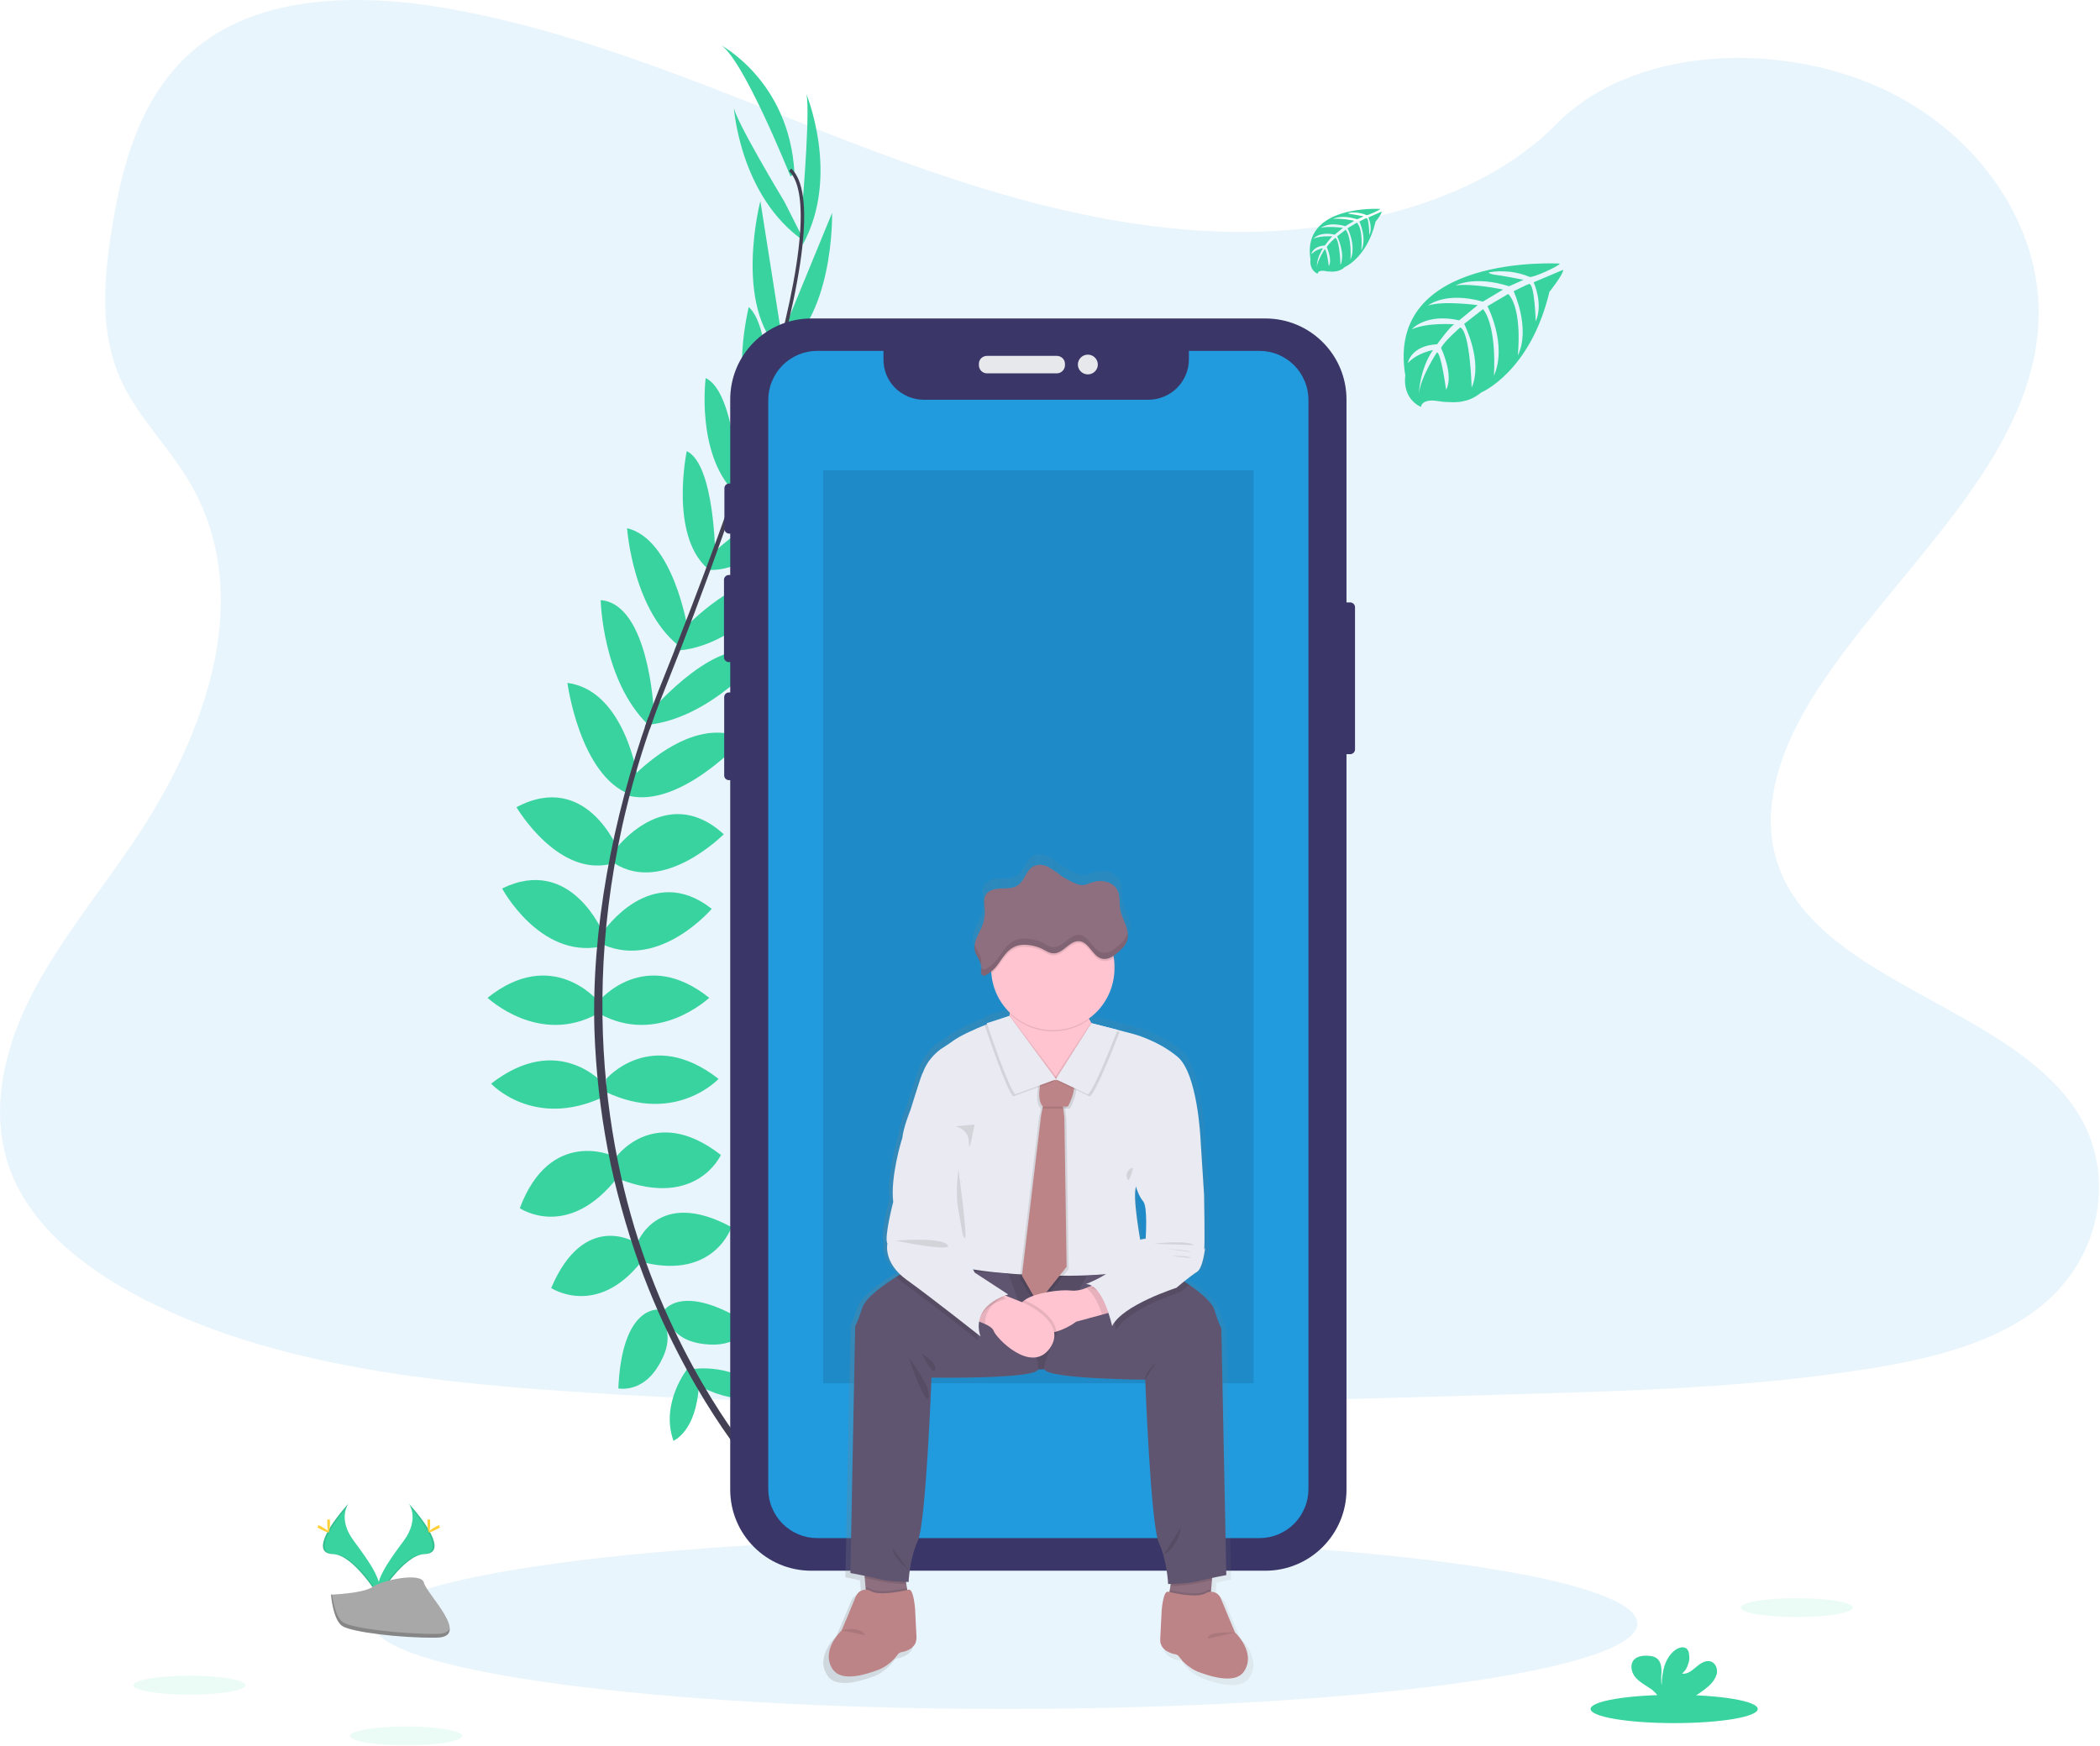 <svg version="1.2" xmlns="http://www.w3.org/2000/svg" viewBox="0 0 1010 840" width="1010" height="840">
	<title>bglogin-svg</title>
	<defs>
		<linearGradient id="g1" x2="1" gradientUnits="userSpaceOnUse" gradientTransform="matrix(206.95,0,0,399.856,395.91,610.78)">
			<stop offset="0" stop-color="#808080" stop-opacity=".25"/>
			<stop offset=".54" stop-color="#808080" stop-opacity=".12"/>
			<stop offset="1" stop-color="#808080" stop-opacity=".1"/>
		</linearGradient>
	</defs>
	<style>
		.s0 { opacity: .1;fill: #219ade } 
		.s1 { fill: #38d39f } 
		.s2 { fill: #444053 } 
		.s3 { fill: #3a3768 } 
		.s4 { fill: #219ade } 
		.s5 { fill: #e6e8ec } 
		.s6 { opacity: .1;fill: #000000 } 
		.s7 { fill: url(#g1) } 
		.s8 { fill: #8e6f7f } 
		.s9 { fill: #5f5570 } 
		.s10 { fill: #eaeaf2 } 
		.s11 { fill: #bc8487 } 
		.s12 { fill: #ffc4d0 } 
		.s13 { fill: #000000 } 
		.s14 { opacity: .1;fill: #38d39f } 
		.s15 { fill: #ffd037 } 
		.s16 { fill: #a8a8a8 } 
		.s17 { opacity: .2;fill: #000000 } 
	</style>
	<path class="s0" d="m586.5 111.4c-64.7-2.3-126.3-23.1-185.2-46-58.8-22.9-117.1-48.2-180.3-60.3-40.6-7.8-87.1-8.9-119.8 12.9-31.5 21-41.7 57.1-47.2 90.7-4.1 25.3-6.5 51.9 4.8 75.5 7.8 16.4 21.7 30.2 31.3 46 33.5 54.7 9.8 122.2-26.4 175.6-17 25.1-36.8 49-49.9 75.6-13.1 26.7-19.2 57.3-7.7 84.5 11.4 27 38.5 47.3 67.9 61.5 59.7 29 130 37.2 198.6 41.9 151.8 10.4 304.4 5.9 456.7 1.4 56.3-1.6 112.9-3.3 168.3-12.1 30.8-4.8 62.6-12.5 84.9-31 28.4-23.5 35.4-63.4 16.4-92.9-31.9-49.5-120-61.8-142.3-114.9-12.3-29.2 0.3-61.8 18.1-88.9 38.3-58.2 102.4-109.2 105.7-175.7 2.4-45.6-28.4-91.4-76.1-113-49.9-22.6-119.2-19.8-156 17.7-37.9 38.6-104.6 53.5-161.8 51.5zm0 0c-64.7-2.3-126.3-23.1-185.2-46-58.8-22.9-117.1-48.2-180.3-60.3-40.6-7.8-87.1-8.9-119.8 12.9-31.5 21-41.7 57.1-47.2 90.7-4.1 25.3-6.5 51.9 4.8 75.5 7.8 16.4 21.7 30.2 31.3 46 33.5 54.7 9.8 122.2-26.4 175.6-17 25.1-36.8 49-49.9 75.6-13.1 26.7-19.2 57.3-7.7 84.5 11.4 27 38.5 47.3 67.9 61.5 59.7 29 130 37.2 198.6 41.9 151.8 10.4 304.4 5.9 456.7 1.4 56.3-1.6 112.9-3.3 168.3-12.1 30.8-4.8 62.6-12.5 84.9-31 28.4-23.5 35.4-63.4 16.4-92.9-31.9-49.5-120-61.8-142.3-114.9-12.3-29.2 0.3-61.8 18.1-88.9 38.3-58.2 102.4-109.2 105.7-175.7 2.4-45.6-28.4-91.4-76.1-113-49.9-22.6-119.2-19.8-156 17.7-37.9 38.6-104.6 53.5-161.8 51.5z"/>
	<path class="s0" d="m483.5 822.1c-168.1 0-304-18.4-304-41.1 0-22.7 135.9-41.1 304-41.1 168.1 0 304 18.4 304 41.1 0 22.7-135.9 41.1-304 41.1z"/>
	<path class="s1" d="m333 658.6c0 0 21-3.4 33.6 11.5 0 0-9.2 7.2-29.1-2.8z"/>
	<path class="s1" d="m330.8 658.2c0 0-13.4 16.6-6.9 34.9 0 0 11-4.4 12.2-26.6z"/>
	<path class="s1" d="m318.8 631.1c0 0 8.4-15.4 42 6.2 0 0-4.5 10.3-19.4 9.5-14.8-0.8-18.8-7.6-22.6-15.7z"/>
	<path class="s1" d="m316.6 630c0 0-17.5-2-19.2 37.9 0 0 11.1 2.3 18.9-10.3 7.9-12.6 4.6-19.7 0.3-27.6z"/>
	<path class="s1" d="m306.4 598.2c0 0 9.8-27.2 45.4-7.9 0 0-8.1 25-41.8 17.1z"/>
	<path class="s1" d="m295.5 557.6c0 0 18.5-27.5 51.2-2 0 0-11.5 25.8-48.4 11.8z"/>
	<path class="s1" d="m291.6 519c0 0 21.5-25.3 54 0 0 0-20.5 22.1-54 6.4z"/>
	<path class="s1" d="m288.2 481.4c0 0 21.8-26.3 52.9-1.4 0 0-24.6 23.3-52.9 7.6z"/>
	<path class="s1" d="m290.2 448.1c0 0 23-33.9 52.1-10.9 0 0-24.7 29.1-52.1 17.3z"/>
	<path class="s1" d="m295.5 409.2c0 0 24.3-33.6 52.6-7.9 0 0-28.8 29.2-52.6 14z"/>
	<path class="s1" d="m303.6 374.4c0 0 28.8-31.6 54-19 0 0-30.1 33.5-55.3 27.4z"/>
	<path class="s1" d="m313.7 341.4c0 0 33.3-38.6 52.6-25.7 0 0-24.5 30-55 33z"/>
	<path class="s1" d="m328.2 303.2c0 0 29.2-31.6 50.4-23.8 0 0-24.9 32.8-54.3 33.6z"/>
	<path class="s1" d="m341.4 267.4c0 0 32.2-30.3 46.2-24.9 0 0-23.2 33.6-47.6 31.6z"/>
	<path class="s1" d="m354.3 234.3c0 0 27.7-36.1 42.8-33.3 0 0-16.8 32.2-42.8 37z"/>
	<path class="s1" d="m368.3 189.8c0 0 24.5-27.7 37.7-27.6 0 0-19.3 37-38.7 36.6z"/>
	<path class="s1" d="m376.5 160.1l23.7-57.7c0 0 1.2 52.2-26.7 68.4z"/>
	<path class="s1" d="m386.1 96.5c0 0 4-48.1 1.4-52.1 0 0 17 40-1.5 73.4z"/>
	<path class="s1" d="m305.5 597.6c0 0-24.6-15.3-40.4 22 0 0 21.8 14.5 43.3-12.6z"/>
	<path class="s1" d="m294.7 556c0 0-30.1-13.7-44.7 25.2 0 0 23.3 16 47.4-15.3z"/>
	<path class="s1" d="m290.2 521.3c0 0-21.6-25.2-54 0 0 0 20.4 22.1 54 6.4z"/>
	<path class="s1" d="m287.5 481.4c0 0-21.9-26.3-53-1.4 0 0 24.7 23.3 53 7.6z"/>
	<path class="s1" d="m290.2 449.1c0 0-15.4-38-48.7-21.7 0 0 18 33.7 47.3 28z"/>
	<path class="s1" d="m297.4 409c0 0-15.2-38.6-49-20.7 0 0 20.7 35.4 47.5 26.7z"/>
	<path class="s1" d="m306.8 374.6c0 0-6-42.4-33.9-46.1 0 0 5.9 44.6 30.2 53.7z"/>
	<path class="s1" d="m314.4 341.5c0 0-2.4-51-25.5-52.8 0 0 0.8 38.7 22.9 60z"/>
	<path class="s1" d="m330.6 301.7c0 0-6.9-42.4-29-47.6 0 0 2.8 41.1 26.8 58z"/>
	<path class="s1" d="m344 267.7c0 0-0.2-44.2-13.7-50.7 0 0-8.4 40 9.8 56.3z"/>
	<path class="s1" d="m355.3 233.8c0 0-1.9-45.5-15.9-51.9 0 0-4.7 36 13.8 54.9z"/>
	<path class="s1" d="m370.2 193.4c0 0-0.1-37-10.1-45.7 0 0-9.9 40.6 4.9 53.2z"/>
	<path class="s1" d="m375.4 158.3l-9.7-61.6c0 0-13.2 50.5 10.1 72.7z"/>
	<path class="s1" d="m377.3 97.1c0 0-25-41.4-24.4-46 0 0 2.6 43.4 34 65z"/>
	<path class="s1" d="m380.2 84.9c0 0-23.5-58.8-34.2-63.6 0 0 33.6 17.1 36.1 61.9z"/>
	<path class="s2" d="m367.1 199.2l-1.6-0.5c19.9-64.8 24.8-106 14-116.4l1.1-1.2c11.5 10.9 6.9 51.7-13.5 118.1z"/>
	<path class="s2" d="m312.5 350.7l-2.4-0.8c2.1-6 4.4-12 6.7-17.9 20.8-51.7 38.4-99.7 49.7-136.6l2.1-1c-11.3 37-28.7 86.8-49.4 138.5-2.4 5.9-4.6 11.9-6.7 17.8z"/>
	<path class="s2" d="m362.6 707c-0.4-0.3-32.5-36.6-55-98.4q-4.9-13.6-8.7-27.5-3.9-13.9-6.6-28-2.7-14.2-4.3-28.5-1.6-14.4-2.1-28.8c-1.5-48.1 8.6-101.9 25.9-150.7l1.9 2.2c-38.9 109.6-23.4 203.5-3 260 22.2 61.3 54 97.2 54.4 97.5z"/>
	<path class="s3" d="m645.1 289.8h4.3c1.2 0 2.3 1 2.3 2.3v68.4c0 1.3-1.1 2.3-2.3 2.3h-4.3c-1.3 0-2.3-1-2.3-2.3v-68.4c0-1.3 1-2.3 2.3-2.3z"/>
	<path class="s3" d="m350.7 232.6h0.4c1.2 0 2.2 1 2.2 2.3v19.5c0 1.2-1 2.3-2.2 2.3h-0.4c-1.3 0-2.3-1.1-2.3-2.3v-19.5c0-1.3 1-2.3 2.3-2.3z"/>
	<path class="s3" d="m350.5 276.6h1c1.3 0 2.3 1.1 2.3 2.3v37.3c0 1.2-1 2.3-2.3 2.3h-1c-1.3 0-2.3-1.1-2.3-2.3v-37.3c0-1.2 1-2.3 2.3-2.3z"/>
	<path class="s3" d="m350.6 333.1h0.7c1.3 0 2.3 1 2.3 2.3v37.6c0 1.3-1 2.3-2.3 2.3h-0.7c-1.3 0-2.3-1-2.3-2.3v-37.6c0-1.3 1-2.3 2.3-2.3z"/>
	<path class="s3" d="m390.2 153.2h218.4c21.5 0 39 17.4 39 39v524.4c0 21.5-17.5 39-39 39h-218.4c-21.6 0-39-17.5-39-39v-524.4c0-21.6 17.4-39 39-39z"/>
	<path class="s4" d="m605.8 168.8h-34v4.1c0 2.6-0.5 5.1-1.5 7.4-1 2.4-2.4 4.5-4.2 6.3-1.8 1.8-3.9 3.2-6.3 4.2-2.4 1-4.9 1.5-7.4 1.5h-108.1c-2.6 0-5.1-0.5-7.5-1.5-2.3-1-4.5-2.4-6.3-4.2-1.8-1.8-3.2-3.9-4.2-6.3-0.9-2.3-1.4-4.8-1.4-7.4v-4.1h-31.9c-3.1 0-6.1 0.6-9 1.8-2.8 1.2-5.4 2.9-7.6 5.1-2.2 2.2-3.9 4.8-5.1 7.7-1.2 2.8-1.8 5.9-1.8 9v523.9c0 3.1 0.6 6.2 1.8 9 1.2 2.9 2.9 5.5 5.1 7.7 2.2 2.2 4.8 3.9 7.6 5.1 2.9 1.2 5.9 1.8 9 1.8h212.8c3.1 0 6.1-0.6 9-1.8 2.8-1.2 5.4-2.9 7.6-5.1 2.2-2.2 3.9-4.8 5.1-7.7 1.2-2.8 1.8-5.9 1.8-9v-523.9c0-3.1-0.6-6.2-1.8-9-1.2-2.9-2.9-5.5-5.1-7.7-2.2-2.2-4.8-3.9-7.6-5.1-2.9-1.2-5.9-1.8-9-1.8z"/>
	<path class="s5" d="m474.7 171.2h33.6c2.1 0 3.9 1.7 3.9 3.8v0.7c0 2.1-1.8 3.9-3.9 3.9h-33.6c-2.2 0-3.9-1.8-3.9-3.9v-0.7c0-2.1 1.7-3.8 3.9-3.8z"/>
	<path class="s5" d="m523.2 180.1c-2.6 0-4.8-2.1-4.8-4.7 0-2.7 2.2-4.8 4.8-4.8 2.6 0 4.8 2.1 4.8 4.8 0 2.6-2.2 4.7-4.8 4.7z"/>
	<path class="s1" d="m750.2 126.8c0 0-84.2-5.1-74.3 53.9 0 0-2 10.4 7.5 15.1 0 0 0.1-4.3 8.6-2.8q1.2 0.1 2.3 0.3 1.2 0.1 2.3 0.1 1.1 0.1 2.3 0.1 1.1 0 2.3-0.1 1.5-0.1 3-0.5 1.5-0.3 3-0.9 1.4-0.6 2.7-1.4 1.3-0.8 2.5-1.8c0 0 23.6-9.8 32.8-48.4 0 0 6.8-8.5 6.6-10.6l-14.2 6c0 0 4.8 10.3 1 18.8 0 0-0.5-18.4-3.2-18-0.6 0.1-7.4 3.5-7.4 3.5 0 0 8.3 17.9 2 30.9 0 0 2.4-22-4.6-29.6l-10 5.9c0 0 9.7 18.4 3.1 33.5 0 0 1.7-23.1-5.2-32.1l-9.1 7.1c0 0 9.2 18.1 3.6 30.6 0 0-0.7-26.8-5.5-28.9 0 0-8 7-9.2 9.9 0 0 6.3 13.2 2.4 20.1 0 0-2.4-17.9-4.4-18 0 0-7.9 11.9-8.7 20 0 0 0.4-12 6.8-21.1 0 0-7.6 1.3-12.1 6.3 0 0 1.3-8.4 14.1-9.1 0 0 6.5-9 8.3-9.6 0 0-12.8-1-20.5 2.4 0 0 6.8-7.9 22.8-4.3l8.9-7.3c0 0-16.7-2.3-23.9 0.2 0 0 8.2-7 26.4-1.9l9.7-5.8c0 0-14.3-3.1-22.8-2 0 0 9-4.9 25.7 0.4l7-3.1c0 0-10.5-2.1-13.6-2.4-3.1-0.4-3.2-1.2-3.2-1.2q2.5-0.4 5-0.5 2.5 0 5 0.2 2.5 0.3 4.9 0.9 2.4 0.6 4.8 1.6c1.5 0.6 14.7-5.5 14.5-6.4z"/>
	<path class="s1" d="m663.8 100.5c0 0-38-2.3-33.5 24.4 0 0-0.9 4.7 3.4 6.8 0 0 0-2 3.9-1.3q0.5 0.1 1 0.2 0.5 0 1 0 0.5 0.1 1.1 0.1 0.5 0 1-0.1 0.7 0 1.4-0.2 0.6-0.1 1.3-0.4 0.6-0.3 1.2-0.6 0.6-0.4 1.1-0.9c0 0 10.7-4.4 14.9-21.9 0 0 3.1-3.8 2.9-4.8l-6.4 2.8c0 0 2.2 4.6 0.5 8.5 0 0-0.2-8.3-1.4-8.2-0.3 0-3.4 1.7-3.4 1.7 0 0 3.8 8 0.9 13.9 0 0 1.1-10-2.1-13.4l-4.5 2.7c0 0 4.4 8.4 1.4 15.1 0 0 0.8-10.4-2.3-14.4l-4.1 3.2c0 0 4.1 8.2 1.6 13.8 0 0-0.3-12.1-2.5-13.1 0 0-3.6 3.2-4.1 4.5 0 0 2.8 6 1 9.1 0 0-1-8.1-2-8.1 0 0-3.5 5.3-3.9 9q0.1-1.3 0.3-2.5 0.2-1.3 0.6-2.5 0.4-1.2 1-2.3 0.5-1.2 1.2-2.2-0.8 0.1-1.5 0.4-0.8 0.2-1.5 0.6-0.7 0.3-1.3 0.8-0.6 0.4-1.2 1c-0.4 0.3 0.6-3.8 6.4-4.1 0 0 3-4.1 3.7-4.4 0 0-5.8-0.4-9.2 1.1 0 0 3-3.6 10.2-1.9l4-3.3c0 0-7.5-1-10.7 0.1 0 0 3.7-3.2 11.8-0.9l4.4-2.6c0 0-6.4-1.4-10.3-0.9 0 0 4.1-2.2 11.6 0.2l3.2-1.4c0 0-4.8-1-6.2-1.1-1.3-0.2-1.4-0.5-1.4-0.5q1.1-0.2 2.2-0.3 1.2 0 2.3 0.1 1.1 0.2 2.2 0.4 1.1 0.3 2.2 0.8c0.7 0.2 6.7-2.6 6.6-3z"/>
	<path class="s6" d="m395.9 226.2h207v439.2h-207z"/>
	<path fill-rule="evenodd" class="s7" d="m600.7 807.3c-4.1 5.8-15.1 2.9-22.8-0.1q-1.4-0.6-2.6-1.3-1.3-0.8-2.4-1.7-1.2-0.9-2.2-2-1-1.1-1.8-2.3-0.2-0.2-0.5-0.5-0.3-0.2-0.6-0.4-0.3-0.1-0.6-0.2-0.4-0.2-0.7-0.2-0.6-0.1-1.2-0.3-0.6-0.1-1.2-0.4-0.6-0.2-1.1-0.6-0.6-0.3-1.1-0.7-0.5-0.4-1-1-0.5-0.5-0.8-1.2-0.3-0.6-0.4-1.3-0.2-0.8-0.1-1.5l0.6-14.3c0 0 0.8-9.9 3.2-9.3l0.7 0.1 0.1-1 0.4-1.9 0.1-1h-1.3q-0.1-1.8-0.3-3.6-0.2-1.8-0.5-3.5-0.3-1.8-0.7-3.6-0.3-1.8-0.8-3.5-0.2-0.7-0.5-1.5-0.2-0.7-0.5-1.5-0.3-0.7-0.6-1.4-0.3-0.7-0.6-1.4c-4.1-8.9-6.8-80.4-6.8-80.4 0 0-48-0.2-49.7-5-1.1 0.1-2.2 0.1-3.2 0.1-1.7 4.8-52.5 3.9-52.5 3.9 0 0-2.7 71.4-6.8 80.3-4.2 8.8-4.5 20.1-4.5 20.1h-1.4l0.2 1 0.3 1.9 0.2 1 0.6-0.2c2.5-0.6 3.3 9.3 3.3 9.3l0.6 14.3q0 0 0 0 0 0 0 0 0 0.1 0 0.1 0 0 0 0 0 0.7-0.1 1.4-0.2 0.8-0.5 1.4-0.3 0.7-0.8 1.2-0.5 0.6-1.1 1-0.4 0.4-1 0.7-0.5 0.3-1.1 0.6-0.5 0.2-1.1 0.4-0.6 0.2-1.2 0.3-0.4 0-0.7 0.1-0.4 0.1-0.7 0.3-0.3 0.1-0.5 0.4-0.3 0.2-0.5 0.5-0.9 1.2-1.9 2.3-1 1-2.1 1.9-1.2 1-2.4 1.7-1.3 0.8-2.6 1.4c-7.1 2.7-17.1 5.5-21.8 1.2q-0.2-0.1-0.3-0.3-0.1-0.1-0.3-0.3-0.1-0.1-0.2-0.2-0.1-0.2-0.2-0.4c-6.6-9.2 4.2-19.2 4.2-19.2 0 0 4.8-11.4 7-16.6 1.2-3 3.3-3.5 4.9-3.5l-0.1-1-0.4-4.7-0.1-1c-3.7-0.8-7-1.4-7-1.4l2.5-121.1c0 0 1-1.3 3.4-9 1.5-4.9 10.6-11.3 16.8-15.3q1-0.6 1.9-1.1c-8.1-7.7-6.2-15.3-6.2-15.3-1.8-2.8 2.8-20.4 2.8-20.4-1.5-12.2 4.4-30.9 4.4-30.9 0.5-5.6 4.1-14.3 4.1-14.3 0 0 4.9-15.5 5.9-17.8l0.1-0.4q0.7-2 1.8-3.8 1-1.8 2.4-3.4 1.3-1.6 2.8-2.9 1.6-1.4 3.4-2.5 1.9-1.1 4.3-2.9c3.7-2.6 10.1-5.5 15.9-7.9l1.2-0.5q-0.2-0.5-0.2-0.5l11.2-3.5c0.1-0.4 0-0.7 0.1-1.1 0.1-0.4 0.1-0.7 0.1-1q-1.9-1.9-3.5-4-1.6-2.2-2.7-4.6-1.2-2.4-1.9-5-0.7-2.6-1-5.2c-0.1-0.4-0.1-0.7-0.1-1q-0.3 0.2-0.6 0.4-0.3 0.3-0.6 0.5-0.3 0.2-0.6 0.4-0.4 0.2-0.7 0.4-0.1 0.1-0.3 0.2-0.1 0-0.3 0.1-0.1 0-0.3 0-0.1 0.1-0.3 0.1-0.3-0.1-0.5-0.2-0.2-0.2-0.4-0.4-0.2-0.2-0.3-0.5-0.1-0.3-0.1-0.6 0-0.2 0-0.5 0-0.3 0-0.6 0.1-0.3 0.1-0.6 0-0.3 0.1-0.5 0-0.3 0-0.5 0-0.2-0.1-0.4 0-0.2 0-0.5-0.1-0.2-0.1-0.4c-0.1-0.2-0.2-0.5-0.2-0.5 0-0.1-0.1-0.1-0.1-0.3-0.1-0.2-0.2-0.5-0.3-0.6q-0.1-0.2-0.2-0.4l-0.1-0.2q-0.2-0.4-0.5-0.9-0.2-0.4-0.4-0.9-0.3-0.4-0.5-0.9-0.2-0.4-0.4-0.9-0.1-0.1-0.1-0.2 0-0.1-0.1-0.2 0-0.1 0-0.2-0.1-0.1-0.1-0.2 0-0.3-0.1-0.5 0-0.2-0.1-0.4 0-0.2 0-0.5 0-0.2 0-0.4c-0.1-3.7 2.5-7.3 3.9-11q0.3-0.9 0.6-1.8 0.2-1 0.4-1.9 0.1-1 0.1-1.9 0.1-1 0-2-0.1-0.3 0-0.7l-0.1-0.7c-0.2-2-0.4-4 0.6-5.7 1.4-2.5 4.6-3.2 7.5-3.3 2.8-0.1 5.9 0 8.3-1.6 3.4-2.3 4.1-7.5 7.8-9.4q0.9-0.4 1.8-0.5 0.8-0.2 1.7-0.1 0.9 0 1.8 0.2 0.9 0.3 1.7 0.7 0.8 0.4 1.5 0.8 0.8 0.5 1.5 1 0.8 0.5 1.5 1 0.8 0.5 1.5 1.1 0.9 0.7 2 1.3 1 0.6 2 1.2 1.1 0.6 2.2 1.1 1 0.5 2.2 0.9 0.3 0.1 0.6 0.3 0.3 0.1 0.7 0.2 0.3 0 0.7 0.1 0.3 0 0.7 0.1 0.5-0.1 0.9-0.2 0.5 0 1-0.2 0.4-0.1 0.9-0.3 0.4-0.1 0.9-0.3 0.9-0.4 1.8-0.6 0.9-0.3 1.9-0.4 0.9-0.1 1.9-0.1 1 0.1 1.9 0.2 0.9 0.2 1.8 0.5 0.9 0.4 1.7 0.9 0.8 0.6 1.5 1.3 0.6 0.7 1.1 1.5c1.5 2.9 0.9 6.5 1.4 9.7 0.5 2.8 1.8 5.2 2.8 7.8q0.2 0.4 0.3 0.8 0.1 0.4 0.3 0.8 0.1 0.5 0.2 0.9 0.1 0.4 0.1 0.9 0 0 0 0 0 0 0 0 0 0 0 0 0 0 0 0 0.1 0.5 0.1 1 0 0.1 0 0.2 0 0.5 0 0.9 0 0.2 0 0.3c0 0.3 0 0.7-0.1 0.8q-0.1 0.2-0.1 0.3 0 0.2 0 0.3-0.1 0.1-0.1 0.3-0.1 0.1-0.1 0.2 0 0.2-0.1 0.3-0.3 0.6-0.7 1.2-0.4 0.7-0.9 1.2-0.5 0.6-1 1.1-0.5 0.5-1.1 1-0.3 0.3-0.7 0.6-0.3 0.3-0.7 0.6-0.4 0.3-0.8 0.6-0.4 0.3-0.8 0.6c0.1 0.3 0.2 0.6 0.2 0.9q0.1 0.6 0.2 1.2 0.1 0.6 0.1 1.2 0.1 0.6 0.1 1.2 0 0.6 0 1.2 0 3.7-0.9 7.2-0.8 3.5-2.5 6.7-1.6 3.2-4 6-2.4 2.7-5.4 4.8 0.2 0.4 0.4 0.8 0.5 0.9 1 1.8l12.9 3.3 7 1.8c0 0 12.7 3 22.7 11.4 10 8.4 11.2 40.6 11.2 40.6l1.8 27.1c0 0 0.5 26 0 27l0.5-1c0 0-1 10.2-4.1 12q-0.8 0.6-1.6 1.1-0.8 0.6-1.5 1.1-0.8 0.6-1.6 1.2-0.7 0.6-1.5 1.2 1.3 0.8 2.5 1.7c5.4 3.8 11.2 8.5 12.4 12.4 2.5 7.7 3.5 9 3.5 9l2.3 121.3c0 0-3.2 0.6-7 1.4l-0.1 1-0.3 4.7-0.1 1c1.6-0.1 3.6 0.4 4.9 3.4 2.1 5.3 7 16.6 7 16.6 0 0 10.8 10 4.2 19.3zm-51.1-212.3q0.4 0 0.7-0.1 0.3-0.1 0.7-0.1 0.3-0.1 0.6-0.1 0.4-0.1 0.7-0.1c0 0 1.2-15.8-1.1-18.4-2.3-2.5-3.6-7.4-3.6-7.4-1.4 4 0.3 15.7 2 26.2zm-82.4 14.7h0.1z"/>
	<path class="s8" d="m437 768.4l-20.1 2-0.6-6.7-0.4-4.6-0.5-6.8 19 1 1.5 8.7 0.3 1.9 0.8 4.5z"/>
	<path class="s8" d="m583.4 753.3l-0.5 6.8-0.4 4.6-0.6 6.7-20.1-2 0.8-4.5 0.3-1.9 1.5-8.7 19-1z"/>
	<path class="s9" d="m562.1 655.9l-59.8 2.8q-4.1 0.2-8.2 0l-57.1-2.8v-45.2h125.1z"/>
	<path class="s6" d="m562.1 655.9l-59.8 2.8q-4.1 0.2-8.2 0l-57.1-2.8v-45.2h125.1z"/>
	<path class="s10" d="m485.5 488.7c0 0-19.9 6.7-27.4 12.2-1.6 1.2-3 2.1-4.3 2.9q-1.7 1-3.2 2.4-1.5 1.3-2.8 2.9-1.3 1.5-2.3 3.3-1 1.8-1.7 3.7-0.1 0.2-0.2 0.3c-1 2.3-5.7 17.5-5.7 17.5 0 0-3.5 8.5-4 14-0.5 5.5 28.5 20.3 28.5 20.3 0 0-14 30.5-7.8 38.2 6.3 7.8 97.5 11.5 95.5 0-2-11.5-5.5-30.5-3.7-35.7l31-22.5c0 0-1.3-31.5-11-39.8-9.8-8.2-22-11.2-22-11.2l-19.4-5c0 0-6.9 17-14.4 19.2-7.5 2.3-23.9-8.1-25.1-22.7z"/>
	<path class="s6" d="m513.5 517.4c0 0-8.5 7-12.9 0 0 0-4 11.9 0 15.9l-0.1 0.8-0.8 3.6-9.2 77 7.6 13.1 13.9-17.4-1.1-72-0.5-4.1-0.2-1h2.4c0 0 6.3-10.9 0.9-15.9z"/>
	<path class="s6" d="m515.5 517.4c0 0-8.5 7-12.9 0 0 0-4 11.9 0 15.9l-0.1 0.8-0.8 3.6-9.2 77 7.6 13.1 13.9-17.4-1.1-72-0.5-4.1-0.2-1h2.4c0 0 6.3-10.9 0.9-15.9z"/>
	<path class="s11" d="m513 609.4l-13.9 17.4-7.6-13.1 9.2-77 0.7-3.6 0.2-0.8 1.3-3.2 8.3 3.2 0.2 1 0.5 4.1 1.1 72z"/>
	<path class="s6" d="m435.9 762q-1.7 0-3.3-0.1-1.6-0.1-3.2-0.3-1.6-0.1-3.2-0.4-1.6-0.2-3.2-0.5c-2.1-0.5-4.7-1.1-7.1-1.6l-0.6-6.8 19 1z"/>
	<path class="s9" d="m499.3 658.8c-1.7 4.7-51.3 3.9-51.3 3.9 0 0-2.6 70-6.6 78.6-4 8.7-4.4 19.7-4.4 19.7 0 0-8.6 0-14-1.3-5.3-1.4-14-3-14-3l2.3-118.8c0 0 1-1.2 3.4-8.7 1.5-4.9 10.3-11.1 16.4-15 3.4-2.2 5.9-3.6 5.9-3.6l29.6 1.2 18.3 0.8c0 0 16 41.6 14.3 46.2z"/>
	<path class="s6" d="m437 768.4l-20.1 2-0.6-6.7q0.3 0 0.5 0 0.3 0.1 0.6 0.1 0.3 0.1 0.5 0.2 0.3 0.1 0.6 0.2c3.6 2.6 14.1 0.5 17.7-0.3z"/>
	<path class="s11" d="m440.8 787.9q0 0.7-0.2 1.4-0.1 0.7-0.4 1.3-0.3 0.7-0.8 1.2-0.5 0.5-1 1-0.5 0.3-1 0.6-0.5 0.3-1.1 0.6-0.5 0.2-1.1 0.4-0.6 0.2-1.2 0.3-0.3 0-0.7 0.1-0.3 0.1-0.6 0.3-0.3 0.1-0.6 0.4-0.2 0.2-0.4 0.5-0.8 1.1-1.8 2.2-1 1-2.1 1.9-1.1 0.9-2.4 1.7-1.2 0.7-2.5 1.3c-7 2.7-16.7 5.4-21.3 1.2q-0.1-0.1-0.2-0.3-0.2-0.1-0.3-0.2-0.1-0.2-0.2-0.3-0.2-0.2-0.3-0.3c-6.3-9.2 4.2-18.9 4.2-18.9 0 0 4.7-11.1 6.8-16.3q0.4-1 1.1-1.7 0.7-0.8 1.7-1.2 1-0.4 2.1-0.4 1 0 2 0.5c4 2.8 16.1 0.1 18.5-0.5 2.4-0.6 3.1 9.1 3.1 9.1l0.7 13.9q0 0 0 0.1 0 0 0 0 0 0 0 0 0 0.1 0 0.1z"/>
	<path class="s6" d="m583.4 753.3l-0.5 6.8c-2.4 0.5-5 1.1-7.1 1.6q-1.6 0.3-3.2 0.5-1.6 0.3-3.2 0.4-1.6 0.2-3.3 0.3-1.6 0.1-3.2 0.1l1.5-8.7z"/>
	<path class="s9" d="m589.8 757.7c0 0-8.7 1.6-14 3-5.4 1.3-14 1.3-14 1.3 0 0-0.4-11-4.4-19.7-4-8.6-6.6-78.6-6.6-78.6 0 0-46.8-0.3-48.5-5-1.7-4.6 20.4-45 20.4-45l13.5-0.7 25.6-1.3c0 0 5 2.7 10.2 6.4 5.3 3.6 10.9 8.3 12.1 12.1 2.3 7.5 3.3 8.7 3.3 8.7z"/>
	<path class="s6" d="m582.5 764.7l-0.6 6.7-20.1-2 0.8-4.5c3.5 0.8 14 2.9 17.7 0.3q0.2-0.1 0.5-0.2 0.3-0.1 0.6-0.2 0.2 0 0.5-0.1 0.3 0 0.6 0z"/>
	<path class="s11" d="m580.3 766.2q1-0.5 2-0.5 1.1 0 2.1 0.4 1 0.4 1.7 1.2 0.7 0.7 1.1 1.7c2.1 5.2 6.8 16.3 6.8 16.3 0 0 10.5 9.8 4.2 18.9-4 5.7-14.8 2.8-22.3-0.1q-1.3-0.6-2.5-1.3-1.2-0.8-2.4-1.7-1.1-0.9-2.1-1.9-0.9-1.1-1.8-2.2-0.2-0.3-0.4-0.5-0.3-0.3-0.6-0.4-0.3-0.2-0.6-0.3-0.4-0.1-0.7-0.1-0.6-0.1-1.2-0.3-0.6-0.2-1.2-0.5-0.5-0.2-1-0.5-0.6-0.3-1.1-0.7-0.5-0.5-1-1-0.4-0.5-0.7-1.2-0.3-0.6-0.5-1.3-0.1-0.7-0.1-1.4l0.7-14c0 0 0.7-9.7 3.1-9.1 2.4 0.6 14.5 3.4 18.5 0.5z"/>
	<path class="s12" d="m528.6 497.2l-20.2 21.4-0.6 0.6-0.7-0.5c-4.2-2.5-25.3-15.2-23.5-19 1-2.2 1.6-6.7 1.9-10.7 0-0.4 0.1-0.9 0.1-1.3 0.2-3.1 0.2-5.5 0.2-5.5 0 0 38-6.5 36.5 0-0.6 2.6 0.3 5.6 1.6 8.1q0.6 1.2 1.3 2.2 0.3 0.6 0.7 1.2 0.4 0.6 0.9 1.2 0.4 0.6 0.9 1.2 0.4 0.5 0.9 1.1z"/>
	<path class="s6" d="m523.9 490.3c-2.8 2.1-5.9 3.7-9.3 4.7-3.3 0.9-6.8 1.3-10.3 1.1-3.5-0.3-6.9-1.1-10.1-2.6-3.2-1.4-6.1-3.4-8.6-5.8 0.2-3.1 0.2-5.5 0.2-5.5 0 0 38-6.5 36.5 0-0.5 2.6 0.4 5.6 1.6 8.1z"/>
	<path class="s12" d="m536 465.5c0.1 7.7-2.8 15.1-8 20.7-5.3 5.6-12.6 9-20.2 9.3-7.7 0.4-15.3-2.3-21-7.3-5.8-5.1-9.4-12.2-10-19.9q-0.2-1.4-0.2-2.8c-0.1-8 3-15.7 8.5-21.4 5.6-5.7 13.3-8.9 21.2-8.9 8 0 15.6 3.2 21.2 8.9 5.6 5.7 8.6 13.4 8.5 21.4z"/>
	<path class="s6" d="m535.6 460.7q-0.5 0.5-1.2 0.8-0.7 0.4-1.4 0.6-0.7 0.2-1.5 0.2-0.7 0-1.4-0.1c-4.6-1-6.2-8-10.9-8.5-4.7-0.4-7.8 6-12.5 5.9-2 0-3.8-1.3-5.6-2.3-3.3-1.5-8.6-2.5-12-1.3-5.3 1.8-7 6.6-10.4 10.5q-0.2 0.2-0.4 0.5-0.2 0.2-0.5 0.4-0.2 0.2-0.5 0.5-0.2 0.2-0.5 0.4-0.1-1.4-0.1-2.8c0-7.5 2.7-14.8 7.8-20.3 5.1-5.6 12-9 19.5-9.6 7.5-0.6 14.9 1.7 20.8 6.3 5.9 4.7 9.8 11.4 10.9 18.8z"/>
	<path class="s8" d="m501.1 456.4c1.8 0.9 3.6 2.2 5.6 2.2 4.7 0.2 7.8-6.4 12.5-5.8 4.7 0.5 6.3 7.4 10.9 8.4 3.1 0.7 6-1.6 8.3-3.7q0.5-0.5 1-1 0.6-0.5 1-1 0.5-0.6 0.8-1.2 0.4-0.6 0.7-1.2c1-2.5 0.5-5.4-0.4-7.9-0.9-2.5-2.2-4.9-2.7-7.6-0.6-3.1 0.1-6.6-1.4-9.5q-0.5-0.8-1.1-1.5-0.7-0.7-1.4-1.2-0.8-0.5-1.7-0.9-0.8-0.3-1.8-0.5-0.9-0.1-1.8-0.2-1 0-1.9 0.1-0.9 0.1-1.8 0.4-0.9 0.2-1.8 0.5-0.4 0.2-0.9 0.4-0.4 0.2-0.8 0.3-0.5 0.1-1 0.2-0.4 0.1-0.9 0.1-0.3 0-0.7 0-0.3-0.1-0.7-0.2-0.3 0-0.6-0.2-0.3-0.1-0.7-0.2-1-0.4-2.1-0.9-1-0.5-2.1-1.1-1-0.5-2-1.1-1-0.6-1.9-1.3-0.7-0.6-1.4-1.1-0.7-0.5-1.5-1-0.7-0.5-1.4-0.9-0.8-0.4-1.6-0.9-0.7-0.4-1.6-0.6-0.8-0.2-1.7-0.3-0.9 0-1.7 0.2-0.9 0.1-1.7 0.5c-3.6 1.8-4.3 7-7.6 9.2-2.4 1.6-5.4 1.4-8.1 1.5-2.8 0.1-6 0.8-7.4 3.2-1.1 2.1-0.6 4.7-0.4 7.1q0.1 0.9 0 1.9 0 0.9-0.2 1.8-0.1 1-0.3 1.9-0.3 0.9-0.6 1.8c-1.6 4.1-4.7 8.2-3.6 12.5 0.7 2.8 3.3 5.1 3.1 8q0 0.2-0.1 0.5 0 0.3 0 0.6 0 0.3-0.1 0.5 0 0.3 0 0.6 0 0.3 0.1 0.5 0.1 0.3 0.3 0.5 0.2 0.2 0.4 0.4 0.3 0.1 0.5 0.2 0.2 0 0.3 0 0.2-0.1 0.3-0.1 0.2 0 0.3-0.1 0.1-0.1 0.2-0.2 0.7-0.3 1.3-0.7 0.6-0.4 1.1-0.9 0.6-0.4 1.1-0.9 0.5-0.5 1-1c3.3-3.9 5.1-8.7 10.3-10.5 3.5-1.2 8.8-0.2 12.1 1.4z"/>
	<path class="s12" d="m535.5 630.9l-5.4 1.5-12.5 3.4q-1.1 0.8-2.2 1.5-1.2 0.7-2.4 1.3-1.2 0.6-2.4 1.1-1.3 0.5-2.6 0.9c-7.6 1.9-12.5-2.3-16.6-8.8-1.7-2.6-0.9-4.7 1.3-6.3 5.2-3.9 18.1-5.2 22-4.7q1 0.1 1.9 0.1 1-0.1 2-0.2 0.9-0.2 1.8-0.4 1-0.3 1.9-0.7 0.6-0.2 1.2-0.5 0.7-0.2 1.3-0.5 0.6-0.3 1.2-0.6 0.6-0.3 1.2-0.7z"/>
	<path class="s6" d="m535.5 630.9l-5.4 1.5c-1.6-4.7-4.1-10.5-7.8-12.8q0.7-0.2 1.3-0.5 0.6-0.2 1.2-0.5 0.6-0.3 1.2-0.6 0.6-0.4 1.2-0.7z"/>
	<path class="s6" d="m572 618.1c-2.3 1.8-4.1 3.4-4.1 3.4 0 0-26 8.2-31 18.4 0 0-4-20-12.5-20.2 0 0 9.1-3.6 11.7-6.7l25.7-1.3c0 0 5 2.7 10.2 6.4z"/>
	<path class="s10" d="m571.6 539.7l5.8 8.5 1.7 26.5c0 0 0.5 25.5 0 26.5l0.5-1c0 0-1 10-4 11.7-3 1.8-9.8 7.6-9.8 7.6 0.1 0-25.9 8.2-30.9 18.4-0.1 0-4.1-20-12.6-20.2 0 0 12.8-5 12.5-8.3 0 0 9.8-8.7 10.5-11 0.8-2.2 5.7-2.5 5.7-2.5 0 0 1.1-15.5-1.2-18-2.2-2.5-3.5-7.2-3.5-7.2z"/>
	<path class="s6" d="m508 640.6c-7.6 1.9-12.5-2.3-16.6-8.8-1.7-2.6-0.9-4.7 1.3-6.3l0.8 0.3c0 0 13.7 5.9 14.5 14.8z"/>
	<path class="s12" d="m504.9 648.6c-9 12.5-25.8-4.9-27-8.4-0.5-1.3-2.2-2.4-4.2-3.3q-0.9-0.4-1.9-0.8-0.9-0.4-1.9-0.7-1-0.3-2-0.6-0.9-0.3-1.9-0.5l14.9-12.1 2.8 1.1 8.8 3.5c0 0 21.4 9.3 12.4 21.8z"/>
	<path class="s6" d="m483.7 623.3c-8.2 3.9-10 9.5-10 13.6q-0.9-0.4-1.9-0.8-0.9-0.4-1.9-0.7-1-0.3-2-0.6-1-0.3-1.9-0.5l14.8-12.1z"/>
	<path class="s6" d="m470.6 644.9c0 0-24-19-35.5-27.2q-0.5-0.4-1.1-0.8-0.5-0.4-1-0.9-0.5-0.4-1-0.9-0.4-0.4-0.9-0.9c3.4-2.1 5.9-3.5 5.9-3.5l29.6 1.2c0.8 1.3 1.3 2.3 1.3 2.3l16 10.5c-19.3 6.2-13.3 20.2-13.3 20.2z"/>
	<path class="s10" d="m438.6 545.2l-4.8 2.7c0 0-5.7 18.3-4.2 30.3 0 0-4.5 17.2-2.8 20 0 0-2.2 9.2 9.3 17.5 11.5 8.2 35.5 27.2 35.5 27.2 0 0-6-14 13.3-20.2l-16.1-10.5c0 0-5.3-10.7-10.4-13 0 0-4-4-1.5-6.8 2.5-2.7 4.5-5.7 4.5-8.5 0-2.7 1-15.7 1-15.7l3-14z"/>
	<path class="s6" d="m511.4 533.3h-9.8q0 0 0-0.1-0.1 0-0.1 0 0 0 0 0 0-0.1-0.1-0.1l0.2-0.8 1.3-3.2 8.3 3.2z"/>
	<path class="s11" d="m514.5 516.4c0 0-8.5 7-12.9 0 0 0-4 11.9 0 15.9h12c0 0 6.3-10.9 0.9-15.9z"/>
	<path class="s6" d="m525.9 493.2l12.6 3.2c0 0-11.9 31-14.5 31l-15.2-7.2z"/>
	<path class="s6" d="m528.6 497.2l-20.2 21.4-0.6 0.6-0.7-0.5 17.7-26.9 0.4 0.7q0.4 0.6 0.8 1.2 0.4 0.6 0.8 1.2 0.4 0.6 0.9 1.2 0.4 0.5 0.9 1.1z"/>
	<path class="s10" d="m524.9 492.2l12.6 3.2c0 0-11.9 31-14.5 31l-15.2-7.2z"/>
	<path class="s6" d="m484.5 489.7l-10.9 3.5c0 0 10.8 32.5 13.8 34.2l19.5-7.2z"/>
	<path class="s6" d="m508.4 518.6l-0.5 0.6c0 0-26.3-15.3-24.3-19.5 1-2.2 1.6-6.8 1.9-10.7v-0.6z"/>
	<path class="s10" d="m485.5 488.7l-10.9 3.5c0 0 10.8 32.5 13.8 34.2l19.5-7.2z"/>
	<path class="s6" d="m459.5 541.8c0 0 6.6 1.2 6.5 8-0.1 6.9 2.7-8.8 2.7-8.8z"/>
	<path class="s6" d="m461 562.8c0 0-1.8 10.4 0 19.7 1.8 9.3 1.7 12.5 3.1 13 1.4 0.5-3.1-32.7-3.1-32.7z"/>
	<path class="s6" d="m545 561.8q-0.8 0.1-1.5 0.5-0.6 0.5-1.1 1.2-0.4 0.6-0.5 1.4-0.1 0.8 0.1 1.6c0.9 4.2 3-4.7 3-4.7z"/>
	<path class="s6" d="m430.7 596.8c0 0 21.4-1.8 25 2 3.6 3.9-25-2-25-2z"/>
	<path class="s6" d="m555 598.3c0 0 15.7-2 19.4 0.7"/>
	<path class="s6" d="m561.4 600.8c0 0 9.3 0.4 11.5 1.5"/>
	<path class="s6" d="m563.2 604.2c0 0 8.5-0.4 9.6 1"/>
	<path class="s6" d="m443.3 651.2c0 0 7.3 3.8 6.5 7.6-0.7 3.9-6.5-7.6-6.5-7.6z"/>
	<path class="s6" d="m437 653c0 0 11.1 14.4 9.6 19.2-1.5 4.7-9.6-19.2-9.6-19.2z"/>
	<path class="s6" d="m556.1 655.4c0 0-5.5 4.5-5.4 8.3"/>
	<path class="s6" d="m429.1 744.7c0 0 0 4.2 7.9 10.5"/>
	<path class="s6" d="m568 734.7c0 0-0.8 8.8-8.5 13.4"/>
	<g style="opacity: .1">
		<path class="s13" d="m473.6 434.6c0-0.7-0.1-1.4-0.2-2.1q0 0.6 0 1.2-0.1 0.6 0 1.1 0 0.6 0 1.2 0.1 0.5 0.2 1.1 0-0.3 0-0.6 0-0.3 0-0.6 0-0.3 0-0.6 0-0.4 0-0.7z"/>
		<path class="s13" d="m472 462.6c0.2-2.9-2.4-5.3-3.1-8q0-0.1 0-0.1 0-0.1 0-0.1 0-0.1-0.1-0.1 0-0.1 0-0.1-0.1 0.4-0.1 0.8 0 0.4 0 0.9 0 0.4 0 0.8 0.1 0.5 0.2 0.9c0.6 2.3 2.4 4.2 2.9 6.4 0.1-0.5 0.2-1 0.2-1.4z"/>
		<path class="s13" d="m541.9 450.1q-0.3 0.6-0.7 1.2-0.3 0.6-0.8 1.2-0.4 0.5-1 1-0.5 0.5-1 1c-2.4 2.1-5.2 4.4-8.3 3.7-4.6-1-6.2-8-10.9-8.5-4.7-0.4-7.8 6-12.5 5.9-2 0-3.8-1.3-5.6-2.3-3.3-1.5-8.6-2.5-12-1.3-5.3 1.8-7 6.6-10.4 10.5q-0.5 0.5-1 1-0.5 0.5-1 0.9-0.6 0.5-1.2 0.9-0.6 0.4-1.2 0.7-0.1 0.1-0.3 0.2-0.1 0.1-0.2 0.1-0.2 0-0.3 0.1-0.2 0-0.3 0-0.2 0-0.4-0.1-0.2-0.1-0.3-0.2-0.2-0.1-0.3-0.3-0.1-0.1-0.2-0.3v0.1q0 0.2 0 0.5-0.1 0.3-0.1 0.6 0 0.3 0 0.5 0 0.3 0 0.6 0 0.3 0.1 0.6 0.1 0.2 0.2 0.4 0.2 0.3 0.5 0.4 0.2 0.1 0.5 0.2 0.1 0 0.3 0 0.1-0.1 0.3-0.1 0.1 0 0.2-0.1 0.2-0.1 0.3-0.2 0.6-0.3 1.2-0.7 0.6-0.4 1.2-0.9 0.5-0.4 1-0.9 0.5-0.5 1-1c3.4-3.9 5.1-8.7 10.4-10.5 3.5-1.2 8.8-0.2 12 1.3 1.8 1 3.6 2.3 5.6 2.3 4.7 0.1 7.8-6.4 12.5-5.9 4.7 0.6 6.3 7.5 10.9 8.5 3.1 0.7 6-1.6 8.3-3.7q0.5-0.5 1-1 0.6-0.5 1-1 0.5-0.6 0.8-1.2 0.4-0.6 0.7-1.2 0.3-0.6 0.4-1.1 0.1-0.6 0.2-1.2 0-0.5 0-1.1 0-0.6-0.1-1.2-0.1 0.2-0.1 0.4 0 0.2-0.1 0.4 0 0.2-0.1 0.4-0.1 0.2-0.2 0.4z"/>
	</g>
	<path class="s6" d="m404.8 784.3c0 0 8.1-2.5 11.5 2.3"/>
	<path class="s6" d="m594 785.3c0 0-13.5-0.8-13 2.9"/>
	<path class="s14" d="m864.2 777.9c-14.9 0-27-2-27-4.6 0-2.5 12.1-4.5 27-4.5 14.9 0 26.9 2 26.9 4.5 0 2.6-12 4.6-26.9 4.6z"/>
	<path class="s14" d="m91.1 815.2c-14.9 0-26.9-2-26.9-4.5 0-2.5 12-4.6 26.9-4.6 14.9 0 26.9 2.1 26.9 4.6 0 2.5-12 4.5-26.9 4.5z"/>
	<path class="s14" d="m195.3 839.6c-14.9 0-27-2-27-4.5 0-2.5 12.1-4.6 27-4.6 14.9 0 26.9 2.1 26.9 4.6 0 2.5-12 4.5-26.9 4.5z"/>
	<path class="s1" d="m805.2 828.9c-22.2 0-40.2-3-40.2-6.8 0-3.8 18-6.8 40.2-6.8 22.3 0 40.2 3 40.2 6.8 0 3.8-17.9 6.8-40.2 6.8z"/>
	<path class="s1" d="m821.9 811q0.6-0.6 1.2-1.2 0.6-0.7 1.1-1.4 0.5-0.8 0.9-1.6 0.3-0.8 0.6-1.6c0.5-2.3-0.5-5-2.7-5.9-2.5-0.9-5.1 0.8-7.1 2.5-2 1.7-4.3 3.7-6.9 3.3q1-0.9 1.8-2 0.7-1.2 1.1-2.5 0.5-1.3 0.6-2.6 0-1.4-0.2-2.7-0.1-0.3-0.1-0.5-0.1-0.3-0.2-0.6-0.2-0.2-0.3-0.5-0.2-0.2-0.3-0.4c-1.4-1.5-3.9-0.8-5.5 0.3-5.2 3.7-6.6 10.7-6.7 17.1-0.5-2.3-0.1-4.7-0.1-7 0-2.3-0.6-5-2.6-6.2q-0.5-0.3-1-0.5-0.5-0.2-1-0.3-0.5-0.1-1-0.1-0.5-0.1-1-0.1c-2.4-0.1-5 0.2-6.6 1.9-2 2.1-1.4 5.7 0.3 8 1.7 2.3 4.4 3.8 6.8 5.4q0.7 0.4 1.4 0.9 0.6 0.6 1.2 1.1 0.7 0.6 1.2 1.3 0.5 0.6 1 1.3 0.1 0.1 0.1 0.2 0.1 0.1 0.1 0.2 0 0.1 0.1 0.2 0 0.1 0.1 0.2h14.6q1.2-0.6 2.4-1.3 1.2-0.7 2.3-1.5 1.2-0.8 2.2-1.6 1.1-0.9 2.2-1.8z"/>
	<path class="s1" d="m196.6 723.3c0 0 5.5 7.2-2.5 18-8 10.8-14.6 20-12 26.7 0 0 12.1-20.1 22-20.4 9.9-0.3 3.4-12.2-7.5-24.3z"/>
	<path class="s6" d="m196.6 723.3q0.2 0.2 0.4 0.5 0.2 0.3 0.3 0.6 0.1 0.2 0.3 0.5 0.1 0.3 0.2 0.6c9.6 11.3 14.7 21.9 5.5 22.1-8.6 0.3-19 15.7-21.5 19.6q0.2 0.4 0.3 0.9c0 0 12.2-20.2 22-20.5 9.9-0.2 3.4-12.2-7.5-24.3z"/>
	<path class="s15" d="m206.9 732.4c0 2.6-0.3 4.6-0.7 4.6-0.3 0-0.6-2-0.6-4.6 0-2.5 0.3-1.3 0.7-1.3 0.3 0 0.6-1.2 0.6 1.3z"/>
	<path class="s15" d="m210.4 735.5c-2.3 1.2-4.2 1.9-4.3 1.6-0.2-0.3 1.4-1.6 3.7-2.8 2.2-1.2 1.3-0.3 1.5 0 0.1 0.4 1.3-0.1-0.9 1.2z"/>
	<path class="s1" d="m167.6 723.3c0 0-5.5 7.2 2.6 18 8 10.8 14.6 20 12 26.7 0 0-12.1-20.1-22-20.4-9.9-0.3-3.4-12.2 7.4-24.3z"/>
	<path class="s6" d="m167.6 723.3q-0.1 0.2-0.3 0.5-0.2 0.3-0.3 0.6-0.1 0.2-0.3 0.5-0.1 0.3-0.2 0.6c-9.6 11.3-14.7 21.9-5.5 22.1 8.6 0.3 19 15.7 21.4 19.6q0 0.1 0 0.2-0.1 0.1-0.1 0.2 0 0.1-0.1 0.3 0 0.1-0.1 0.2c0 0-12.1-20.2-22-20.5-9.8-0.2-3.3-12.2 7.5-24.3z"/>
	<path class="s15" d="m157.4 732.4c0 2.6 0.3 4.6 0.7 4.6 0.3 0 0.6-2 0.6-4.6 0-2.5-0.4-1.3-0.7-1.3-0.4 0-0.6-1.2-0.6 1.3z"/>
	<path class="s15" d="m153.9 735.5c2.2 1.2 4.2 1.9 4.3 1.6 0.2-0.3-1.5-1.6-3.7-2.8-2.2-1.2-1.3-0.3-1.5 0-0.2 0.4-1.3-0.1 0.9 1.2z"/>
	<path class="s16" d="m159.2 767.1c0 0 15.3-0.5 20-3.7 4.6-3.3 23.6-7.3 24.7-2 1.2 5.3 23.1 26.3 5.8 26.4-17.4 0.2-40.3-2.7-44.9-5.5-4.7-2.8-5.6-15.2-5.6-15.2z"/>
	<path class="s17" d="m210 786c-17.3 0.1-40.3-2.7-44.9-5.5-3.5-2.2-4.9-9.9-5.4-13.4h-0.5c0 0 1 12.4 5.6 15.2 4.5 2.8 27.5 5.7 44.9 5.5 5 0 6.7-1.8 6.6-4.4-0.7 1.6-2.6 2.6-6.3 2.6z"/>
</svg>